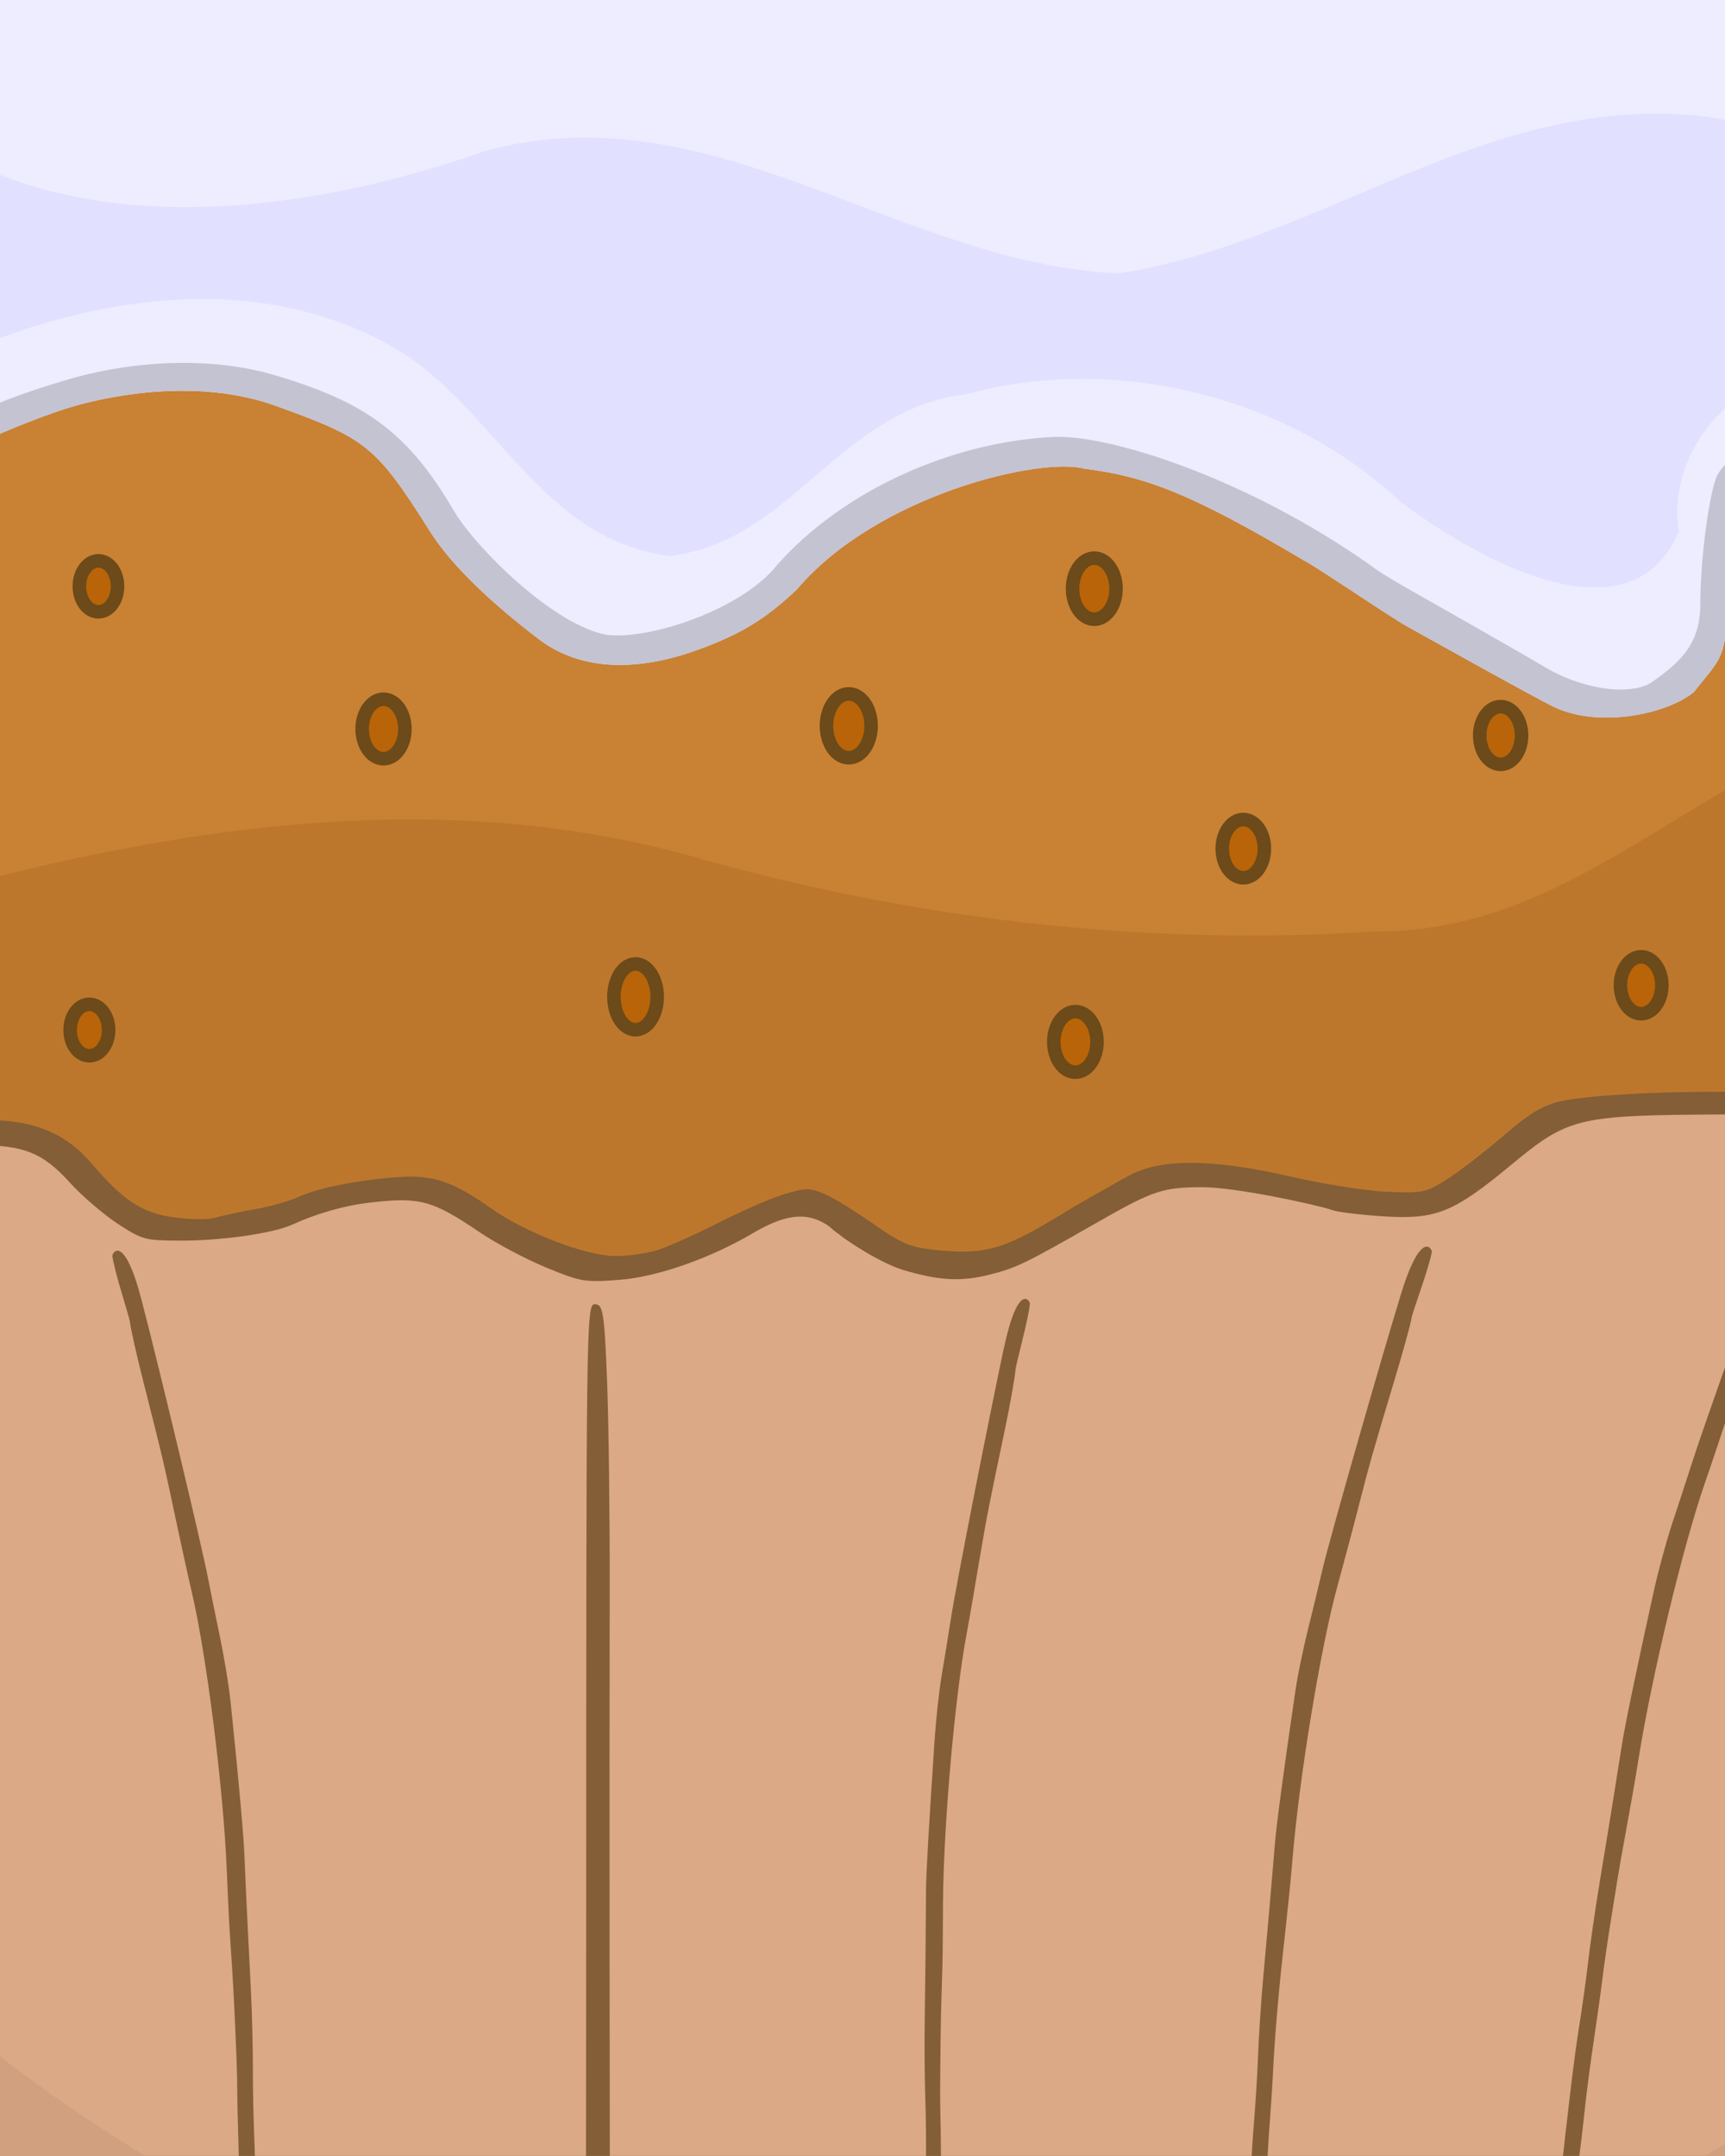 <?xml version="1.0" encoding="UTF-8"?>
<svg viewBox="0 0 266.67 333.33" xmlns="http://www.w3.org/2000/svg">
 <rect x="0" y="0" width="266.67" height="333.33" fill="#333333" stroke="none"/>
 <defs>
  <linearGradient id="b" x1=".136" x2="8.046" y1=".516" y2=".672">
   <stop stop-color="#eec28a" stop-opacity=".436" offset="0"/>
   <stop stop-color="#fff" stop-opacity=".041" offset="1"/>
  </linearGradient>
  <radialGradient id="a" cx="456.31" cy="448.48" r="35.801" gradientTransform="scale(.832 1.202)" gradientUnits="userSpaceOnUse">
   <stop stop-color="#e79b9e" offset="0"/>
   <stop stop-color="#890f18" stop-opacity="0" offset="1"/>
  </radialGradient>
 </defs>
 <g vector-effect="non-scaling-stroke">
  <path d="m-193.31 134.52c1.008 1.494 2.726 4.255 4.344 7.117 1.619 2.862 4.379 7.4 6.062 10.105 1.683 2.704 4.629 8.147 6.567 12.474s3.777 8.505 4.142 9.226c0.366 0.721 0.295 2.062 1.819 4.218 0.604 1.623 1.384 3.668 1.819 4.569 0.434 0.901 2.352 5.479 4.243 10.105 1.892 4.626 3.873 9.141 4.445 10.105 0.573 0.963 1.095 2.1 1.111 2.46 0.016 0.361 0.887 2.234 1.919 4.218 6.041 11.605 9.531 20.754 17.98 50.241 2.866 10.003 5.887 24.375 7.17 32.856 0.245 1.623 1.048 7.178 1.418 9.341 0.37 2.164 1.475 7.459 1.724 11.426 0.249 3.967 1.022 13.073 2.017 20.646 0.995 7.572 1.787 17.789 2.219 23.018 0.931 11.27 4.118 15.409 4.856 17.122 1.818 4.219 3.45 8.721 5.441 10.108 0.904 0.63 2.737 2.422 4.142 3.954 1.405 1.532 8.61 6.576 16.164 10.632 3.091 1.659 10.319 6.43 17.579 9.489 0.434 7.63e-4 4.933 1.821 10.608 3.603 7.766 3.274 10.454 2.905 18.077 4.823 2.894 0.585 8.434 2.428 10.507 2.9 2.073 0.471 5.132 1.374 8.89 2.46 5.263 1.086 8.078 1.649 13.235 3.427 5.64 1.133 10.458 2.913 12.426 3.075 1.968 0.162 5.472 0.825 7.88 1.494 2.408 0.669 7.82 1.76 11.113 2.021 3.293 0.773 8.081 1.496 9.497 1.669 1.416 0.174 4.584 0.586 7.072 0.967 5.902 0.903 24.332 2.57 34.046 3.075 6.436 0.334 21.153 1.159 52.636 1.494 11.103 0.118 21.328 0.917 26.556 0.452 4.881-0.435 9.584-0.707 10.507-0.615 0.923 0.092 2.482-0.074 3.435-0.351 1.045-0.304 20.561-2.386 22.529-2.548 1.969-0.162 28.947-6.719 29.601-7.205 0.655-0.486 12.563-4.072 15.457-4.657 9.496-1.918 9.676-3.797 18.69-5.623 4.227-1.782 8.053-3.25 8.486-3.251 0.434-7.02e-4 3.375-1.416 6.466-3.075 7.555-4.056 27.994-15.865 29.399-17.398 1.405-1.532 3.239-3.325 4.142-3.954 1.991-1.387 5.463-5.889 7.281-10.108 0.738-1.713 3.312-6.918 4.243-18.188 0.432-5.229 1.531-15.712 2.526-23.285 0.995-7.572 2.074-17.034 2.324-21 0.249-3.967 0.742-8.995 1.111-11.159 0.37-2.164 0.866-5.231 1.111-6.854 1.282-8.481 4.303-23.208 7.17-33.21 8.449-29.487 12.245-40.148 18.286-51.753 1.032-1.983 1.903-3.945 1.92-4.306 0.016-0.36 0.539-1.409 1.111-2.372 0.573-0.963 2.554-5.566 4.445-10.192 1.892-4.626 3.809-9.115 4.243-10.017 0.434-0.902 1.316-2.946 1.92-4.569 0.604-1.623 1.352-3.584 1.717-4.305 0.366-0.721 2.204-4.811 4.142-9.138s4.985-10.124 6.668-12.828c1.683-2.704 4.035-6.709 5.654-9.571 1.619-2.862 3.741-6.076 4.748-7.117 1.008-1.042 1.819-2.513 1.819-3.339 0-1.442 1.416-4.076-2.815-5.002-4.708-1.031-13.231-0.973-16.973 0.176-4.138 1.27-5.409 2.216-12.326 8.962-3.196 3.118-6.945 6.137-8.284 6.678-1.916 0.773-4.679 0.927-12.831 0.703-10.672-0.294-13.544 0.04-20.61 2.46-3.87 1.325-6.783 3.791-13.841 11.686-4.393 4.915-6.664 5.449-24.348 5.448-14.505-0.001-24.702 0.991-26.368 2.021-2.422 0.824-4.586 2.637-7.476 5.096-2.89 2.459-6.694 5.382-8.486 6.502-3.109 1.942-3.531 2.096-9.194 1.845-3.303-0.146-9.92-1.218-14.952-2.372-10.368-2.379-17.872-2.745-22.731-1.054-1.667 0.58-1.715 0.715-3.536 1.669-3.173 1.86-5.013 2.769-9.396 5.448-8.758 5.354-11.716 6.118-19.498 5.272-3.466-0.377-4.914-0.957-9.194-3.954-2.787-1.952-6.155-4.064-7.577-4.657-2.418-1.008-2.893-1.007-6.466 0.088-2.102 0.644-6.68 2.686-10.204 4.481s-7.688 3.636-9.295 4.13c-1.607 0.494-4.548 0.904-6.466 0.879-4.666-0.061-13.896-3.643-19.296-7.469-5.693-4.033-8.817-5.075-13.942-4.745-6.034 0.389-12.615 1.656-15.659 3.075-1.461 0.681-4.558 1.542-6.87 1.933-2.312 0.391-5.073 1.024-6.163 1.318-1.09 0.294-3.912 0.233-6.264-0.088-4.863-0.663-7.803-2.58-12.73-8.347-6.089-7.128-14.548-8.371-31.117-4.569-5.033 1.155-11.65 2.226-14.952 2.372-5.663 0.251-6.084 0.185-9.194-1.757-1.793-1.12-5.596-4.043-8.486-6.502s-6.201-4.813-7.375-5.184c-4.683-1.482-11.863-2.022-26.368-2.021-17.684 0.001-20.056-0.533-24.449-5.448-7.058-7.896-9.971-10.273-13.841-11.598-7.066-2.42-9.937-2.842-20.61-2.548-8.151 0.225-10.915 0.158-12.831-0.615-1.339-0.54-4.987-3.56-8.183-6.678-6.916-6.746-8.289-7.693-12.426-8.962-3.742-1.148-12.264-1.295-16.973-0.264-4.231 0.927-1.397 7.111-0.285 8.696z" fill="#dba986"/>
  <path d="m-64.76 47.332c-9.962 0.451-25.161 5.635-36.774 13.18-4.17 2.709-7.425 5.358-10.507 7.205-2.187 1.31-5.49 3.485-7.173 4.833-6.717 5.378-11.045 8.276-18.892 12.213-4.513 2.265-9.94 5.072-12.022 6.239-5.445 3.049-10.641 4.218-14.043 3.251-7.176-2.039-10.56-5.844-10.608-11.862 0.271-5.798 0.956-8.76 1.515-12.214-0.149 0.093-2.981 1.448-3.031 1.494-4.862 4.457-15.682 17.288-16.973 18.716-1.291 1.428-2.948 3.573-3.637 4.745-0.689 1.172-3.354 3.814-4.445 5.887-1.091 2.073-2.319 4.204-2.728 4.745-3.045 4.026-3.829 11.642-1.616 15.992 0.842 1.655 2.973 2.803 4.344 4.13 2.87 1.58 12.882 1.358 16.67 1.142 6.063-0.364 12.665 2.316 20.711 10.983 1.531 1.649 4.371 3.794 6.365 4.833 3.614 1.882 3.677 1.933 16.468 1.933h12.831l5.051 2.197c3.204 1.371 5.704 2.944 6.769 4.305 3.286 4.203 10.129 10.087 13.437 11.598 3.198 1.462 4.076 1.592 19.903 1.669 22.756 0.111 23.997 0.339 33.036 7.82 8.898 7.364 11.542 8.399 20.004 7.82 3.528-0.241 6.92-0.666 7.577-0.966 3.007-1.373 15.135-3.443 20.004-3.427 7.152 0.023 10.072 1.18 14.245 5.799 1.88 2.081 5.292 4.996 7.476 6.414 3.788 2.459 4.183 2.527 9.598 2.548 6.238 0.024 14.258-1.089 17.276-2.46 3.869-1.758 8.065-2.963 12.123-3.427 7.719-0.882 9.57-0.344 16.973 4.657 2.463 1.664 6.969 4.063 10.103 5.36 5.453 2.256 6.006 2.341 11.416 1.933 5.854-0.442 14.062-3.341 20.61-7.205 4.683-2.764 7.844-3.264 10.81-1.669 1.376 0.74 1.069 0.851 2.526 1.845 1.092 0.931 6.421 4.48 10.002 5.536 5.483 1.616 8.802 1.808 13.235 0.703 4.157-1.036 5.656-1.786 16.67-8.084 8.655-4.949 10.096-5.429 16.266-5.448 4.867-0.015 16.999 2.549 20.004 3.515 0.657 0.3 4.05 0.725 7.577 0.966 8.461 0.579 11.106-0.456 20.004-7.82 9.039-7.481 10.281-7.797 33.036-7.908 15.837-0.077 16.695-0.116 19.903-1.582 3.501-1.6 9.238-6.521 12.628-10.808 4.333-5.477 12.226-7.505 27.682-7.205 9.668 0.188 9.85 0.141 13.841-1.845 2.214-1.101 5.223-3.344 6.769-5.008 4.647-5.005 8.7-8.297 9.8-9.05 3.573-1.978 5.654-1.729 10.608-1.582 6.871 0.204 14.382-0.391 18.084-2.197 1.631-1.327 1.165-3.905 2.006-5.56 1.226-2.411 1.228-1.742 0.906-5.247-0.425-4.628-3.847-12.801-6.88-18.025-5.853-10.078-15.004-22.282-16.569-23.872-2.454 1.599-1.835 0.446-1.836 0.445-0.089 1.785 4.12 1.654 3.885 3.405-0.46 3.429-3.588 6.797-4.163 8.162-0.366 1.085-0.367 5.346-5.131 8.005-2.531 1.173-7.419 1.173-12.73 0-2.707-0.598-16.28-5.937-19.195-7.732-2.916-1.796-29.982-15.262-38.088-18.276-1.928-0.614-11.108-5.333-18.286-0.088-1.882 1.734-3.296 1.586-4.358 16.422-0.786 10.974 0.114 10.677-4.33 16.352-4.124 3.342-14.363 5.585-21.418 2.372-2.431-1.107-19.715-10.781-22.63-12.389-2.916-1.608-12.214-11.562-14.119-12.502-17.627-10.475-26.808-12.441-36.092-13.613-6.719-1.865-31.699 1.568-44.146 16.228-4.908 4.66-8.981 8.548-15.461 10.914-10.005 3.653-18.553 5.494-24.752 0.73-6.7-5.133-10.786-10.998-14.318-16.607-8.212-13.043-12.283-14.34-25.588-19.155-12.141-4.627-25.724-1.944-31.723-0.264-3.821 1.071-10.544 3.744-15.053 5.887-22.955 10.91-26.893 12.579-32.329 14.146-3.704 1.068-12.05 2.777-17.175 0-5.431-4.248-3.298-12.412 0.948-23.815 2.445-6.566-0.989-6.995-4.989-9.135-1.834-0.981-4.56-1.381-7.88-1.23z" fill="#c98134"/>
  <path d="m-183.35 126.54c-3.187-0.051-6.536 0.1-8.89 0.615-4.231 0.927-1.314 7.114-0.202 8.699 1.008 1.494 2.726 4.255 4.344 7.117s4.379 7.4 6.062 10.105c1.683 2.704 4.629 8.15 6.567 12.477 1.938 4.327 3.777 8.505 4.142 9.226 0.366 0.721 0.295 2.062 1.819 4.218 0.604 1.623 1.384 3.668 1.819 4.569 0.434 0.902 2.352 5.479 4.243 10.105 1.892 4.626 3.873 9.141 4.445 10.105 0.573 0.963 1.095 2.1 1.111 2.46 0.016 0.361 0.887 2.234 1.919 4.218 6.041 11.605 9.534 20.773 17.983 50.26 2.866 10.003 5.891 24.381 7.173 32.862 0.245 1.623 1.045 7.15 1.414 9.314 0.37 2.163 1.468 7.456 1.718 11.423 0.249 3.967 1.026 13.076 2.021 20.649 0.995 7.572 1.791 17.792 2.223 23.021 0.931 11.27 4.111 15.421 4.849 17.134 1.818 4.219 3.464 8.717 5.455 10.105 0.904 0.63 2.737 2.422 4.142 3.954 1.405 1.532 8.61 6.576 16.164 10.632 3.091 1.659 10.319 6.43 17.579 9.49 0.434 7.63e-4 4.933 1.821 10.608 3.603 7.766 3.274 10.36 2.914 17.983 4.833 2.894 0.585 8.434 2.428 10.507 2.9 2.073 0.471 5.132 1.375 8.89 2.46 5.263 1.086 8.078 1.649 13.235 3.427 5.64 1.134 10.458 2.913 12.426 3.075 1.969 0.162 5.472 0.825 7.88 1.494 2.408 0.669 7.82 1.76 11.113 2.021 3.293 0.773 8.08 1.496 9.497 1.669 1.416 0.174 4.584 0.586 7.072 0.966 5.902 0.903 24.332 2.57 34.046 3.075 6.436 0.335 21.153 1.16 52.636 1.494 11.103 0.118 21.342 0.905 26.57 0.439 4.881-0.435 9.584-0.707 10.507-0.615 0.923 0.092 2.482-0.074 3.435-0.351 1.045-0.304 20.561-2.386 22.529-2.548 1.969-0.162 28.947-6.719 29.601-7.205 0.655-0.486 12.563-4.072 15.457-4.657 9.496-1.918 9.676-3.797 18.69-5.623 4.227-1.782 8.053-3.251 8.486-3.251 0.434-7.02e-4 3.375-1.416 6.466-3.075 7.555-4.056 27.994-15.865 29.399-17.398 1.405-1.532 3.238-3.324 4.142-3.954 1.991-1.387 5.456-5.886 7.274-10.105 0.738-1.713 3.312-6.918 4.243-18.188 0.432-5.229 1.531-15.712 2.526-23.285 0.995-7.572 2.074-17.034 2.324-21 0.249-3.966 0.742-8.995 1.111-11.159 0.37-2.163 0.866-5.231 1.111-6.854 0.298-1.972 1.154-5.222 1.616-7.732-6.244 5.296-12.176 10.956-18.589 15.992-59.716 50.073-150.9 71.962-229.44 44.373-95.849-31.62-144.17-115.73-174.78-195.68-0.224-0.236-0.474-0.355-0.707-0.615-7.058-7.896-9.971-10.273-13.841-11.598-7.066-2.42-9.937-2.842-20.61-2.548-8.151 0.225-10.915 0.158-12.831-0.615-1.339-0.54-4.987-3.56-8.183-6.678-6.916-6.746-8.289-7.693-12.426-8.962-1.871-0.574-4.895-0.827-8.082-0.879z" fill="#d1a07f"/>
  <path d="m97.624-61.156c-19.152-0.097-38.431 0.569-47.295 2.021-2.003 0.328-32.218 4.743-38.465 5.711-16.805 2.605-27.98 5.078-47.397 10.72-29.366 8.532-46.319 15.771-66.274 28.205-8.444 5.262-29.914 23.063-36.334 30.138-2.454 2.704-13.565 15.286-14.919 16.87-1.355 1.584-4.702 5.466-7.409 8.611-7.338 8.523-10.711 18.391-12.11 23.598-1.044 7.389-1.881 9.921-2.301 18.929 0.048 6.018 3.481 9.823 10.657 11.862 3.402 0.967 8.561-0.202 14.006-3.251 2.083-1.166 7.463-3.974 11.976-6.239 7.848-3.938 12.262-6.835 18.979-12.214 1.683-1.348 4.918-3.522 7.104-4.833 3.082-1.847 6.385-4.496 10.555-7.205 15.485-10.06 37.322-15.874 44.656-11.95 4 2.14 4.069 2.836 1.624 9.402-4.246 11.403-3.083 19.312 2.349 23.561 5.124 2.777 13.535 1.056 17.239-0.013 5.436-1.568 9.319-3.237 32.274-14.146 4.509-2.143 11.301-4.816 15.122-5.887 5.998-1.681 19.524-4.363 31.665 0.264 13.305 4.814 14.928 6.112 23.14 19.155 3.532 5.609 10.046 11.474 16.746 16.607 6.199 4.763 14.759 5.322 24.764 1.669 6.479-2.366 10.316-4.654 15.224-9.314 12.446-14.66 37.73-20.514 44.45-18.649 9.284 1.172 16.275 3.692 33.902 14.168 1.905 0.939 13.323 8.76 16.239 10.368 2.916 1.608 20.202 11.282 22.633 12.389 7.055 3.213 17.291 0.97 21.415-2.372 4.444-5.676 4.796-4.578 5.582-15.552 1.062-14.836 1.265-15.488 3.146-17.222 7.178-5.245 16.331-0.551 18.259 0.063 8.105 3.014 35.154 16.506 38.069 18.301 2.916 1.796 16.576 7.134 19.283 7.732 5.311 1.173 10.156 1.173 12.686 0 4.764-2.659 6.637-6.12 7.003-7.205 0.575-1.366 1.875-5.533 2.334-8.962 1.479-11.035 0.002-23.32-3.552-29.347-0.574-0.974-9.839-17.192-14.615-22.054-1.964-2-15.315-15.795-21.212-19.594-3.102-1.999-9.488-6.846-14.107-10.72-4.619-3.874-9.932-8.028-11.874-9.226-1.943-1.197-7.372-4.569-12.078-7.469-11.683-7.198-14.09-8.434-18.472-10.105-2.083-0.794-7.891-3.175-12.89-5.272-18.191-7.631-29.913-12.064-36.638-13.707-1.874-0.458-5.123-1.341-7.206-2.021-5.566-1.818-22.898-5.661-27.707-6.151-2.291-0.233-41.137-6.697-43.844-7.205-8.196-1.538-27.229-2.363-46.382-2.46z" fill="#ededff"/>
  <g fill="#bd772c">
   <path d="m365.4 78.731c-1.022 0.666-1.394 0.71-1.616 0.703 0.468 1.405 3.854 1.543 3.637 3.163-0.46 3.429-3.567 6.806-4.142 8.172-0.366 1.085-0.388 5.337-5.152 7.996-1.266 0.586-3.152 0.879-5.354 0.879-0.03 0-0.071 1.6e-4 -0.101 0-11.895 13.678-40.68 10.04-59.102 11.598-29.771 5.642-48.814 32.97-81.025 32.774-35.491 2.298-71.411-1.889-105.17-11.51-44.25-12.512-91.126-2.796-133.56 10.28-16.99 4.649-30.57 15.898-48.089 20.034-1.777 0.475-3.489 1.151-5.253 1.669 16.723 0.189 20.481 0.845 28.591 7.556 8.898 7.364 11.542 8.399 20.004 7.82 3.528-0.241 6.92-0.666 7.577-0.966 3.007-1.373 15.135-3.443 20.004-3.427 7.152 0.023 10.072 1.18 14.245 5.799 1.88 2.081 5.292 4.996 7.476 6.414 3.788 2.459 4.183 2.527 9.598 2.548 6.238 0.024 14.258-1.089 17.276-2.46 3.869-1.758 8.065-2.963 12.123-3.427 7.719-0.882 9.57-0.344 16.973 4.657 2.463 1.664 6.969 4.063 10.103 5.36 5.453 2.256 6.006 2.341 11.416 1.933 5.854-0.442 14.062-3.341 20.61-7.205 4.683-2.764 7.844-3.264 10.81-1.669 1.376 0.74 1.069 0.851 2.526 1.845 1.092 0.931 6.421 4.48 10.002 5.536 5.482 1.616 8.802 1.808 13.235 0.703 4.157-1.036 5.656-1.786 16.67-8.084 8.655-4.949 10.096-5.429 16.266-5.448 4.867-0.015 16.999 2.549 20.004 3.515 0.657 0.3 4.05 0.725 7.577 0.967 8.461 0.579 11.106-0.456 20.004-7.82 9.04-7.481 10.28-7.797 33.036-7.908 15.837-0.077 16.695-0.116 19.902-1.582 3.501-1.6 9.238-6.521 12.628-10.808 4.333-5.477 12.226-7.505 27.682-7.205 9.668 0.188 9.85 0.141 13.841-1.845 2.214-1.101 5.223-3.344 6.769-5.008 4.648-5.005 8.7-8.297 9.8-9.05 3.573-1.978 5.654-1.729 10.608-1.582 6.871 0.204 14.382-0.391 18.084-2.197 1.631-1.327 1.179-3.881 2.021-5.536 1.226-2.411 1.231-1.766 0.909-5.272-0.425-4.628-3.836-12.789-6.87-18.013-5.853-10.078-15.004-22.31-16.569-23.9zm-1.616 0.703c-0.038-0.114-0.31-0.13-0.303-0.264 8.85e-4 5.72e-4 -0.009 0.254 0.303 0.264z"/>
   <path d="m-171.65 69.864c-0.149 0.093-2.981 1.448-3.031 1.494-4.862 4.457-15.682 17.288-16.973 18.716-1.291 1.428-2.948 3.573-3.637 4.745-0.689 1.172-3.354 3.814-4.445 5.887-1.091 2.074-2.319 4.204-2.728 4.745-3.045 4.026-3.829 11.642-1.617 15.992 0.842 1.655 2.973 2.803 4.344 4.13 2.87 1.58 12.882 1.358 16.67 1.142 6.063-0.364 12.665 2.316 20.711 10.983 1.531 1.649 4.371 3.795 6.365 4.833 3.614 1.882 3.677 1.933 16.468 1.933h12.831l5.051 2.197c3.204 1.371 5.705 2.944 6.769 4.306 3.286 4.203 10.129 10.087 13.437 11.598 1.775 0.811 3.57 1.108 6.87 1.318-6.792-11.402-13.809-22.58-26.975-29.435-20.275-8.057-34.475-24.025-43.442-41.824-5.124-2.193-8.142-5.437-8.183-10.544 0.271-5.798 0.956-8.76 1.515-12.214z"/>
  </g>
  <path d="m-172.36 67.041c-0.191 0.931-2.325 3.573-4.849 5.887-4.862 4.457-15.682 17.288-16.973 18.716-1.291 1.428-2.948 3.573-3.637 4.745-0.689 1.172-3.354 3.814-4.445 5.887-1.091 2.073-2.319 4.204-2.728 4.745-3.045 4.026-3.829 11.642-1.617 15.992 0.842 1.655 2.973 2.803 4.344 4.13 2.87 1.58 6.668 6.324 7.779 7.908 1.008 1.494 2.726 4.255 4.344 7.117 1.619 2.862 4.379 7.4 6.062 10.105 1.683 2.704 4.629 8.414 6.567 12.741 1.938 4.327 3.777 8.505 4.142 9.226 0.366 0.721 1.215 2.595 1.819 4.218 0.604 1.623 1.384 3.667 1.819 4.569 0.434 0.901 2.352 5.479 4.243 10.105 1.892 4.626 3.873 9.141 4.445 10.105 0.573 0.963 1.095 2.1 1.111 2.46 0.016 0.361 0.887 2.234 1.919 4.218 6.041 11.605 9.837 22.354 18.286 51.841 2.866 10.003 6.194 24.908 7.476 33.389 0.245 1.623 0.742 4.778 1.111 6.941 0.37 2.163 0.862 7.192 1.111 11.159 0.249 3.967 1.329 13.34 2.324 20.912 0.995 7.572 2.094 18.056 2.526 23.285 0.931 11.27 3.505 16.476 4.243 18.188 1.818 4.219 4.677 8.454 6.668 9.841 0.904 0.63 2.737 2.422 4.142 3.954 1.405 1.532 8.61 6.576 16.164 10.632 3.091 1.659 10.319 6.43 17.579 9.49 0.434 7.32e-4 4.933 1.821 10.608 3.603 7.766 3.274 11.067 3.705 18.69 5.623 2.894 0.585 8.434 2.428 10.507 2.9 2.073 0.471 5.132 1.374 8.89 2.46 5.263 1.086 8.078 1.649 13.235 3.427 5.64 1.133 10.458 2.913 12.426 3.075 1.969 0.162 5.472 0.825 7.88 1.494 2.408 0.669 7.82 1.76 11.113 2.021 3.293 0.773 8.081 1.496 9.497 1.669 1.416 0.174 4.584 0.586 7.072 0.967 5.902 0.903 24.332 2.57 34.046 3.075 6.436 0.334 21.153 1.16 52.636 1.494 11.103 0.118 22.554-0.149 27.783-0.615 4.881-0.435 9.584-0.707 10.507-0.615 0.923 0.092 2.482-0.074 3.435-0.351 1.045-0.304 20.561-2.386 22.529-2.548 1.969-0.162 28.947-6.719 29.601-7.205 0.655-0.486 12.563-4.072 15.457-4.657 9.496-1.918 9.676-3.797 18.69-5.623 4.227-1.782 8.053-3.25 8.486-3.251 0.434-7.02e-4 3.375-1.416 6.466-3.075 7.555-4.056 27.994-15.865 29.399-17.398 1.405-1.532 3.239-3.324 4.142-3.954 1.991-1.387 4.85-5.622 6.668-9.841 0.738-1.713 3.312-6.918 4.243-18.188 0.432-5.229 1.531-15.712 2.526-23.284 0.995-7.572 2.074-17.034 2.324-21 0.249-3.966 0.741-8.995 1.111-11.159 0.37-2.164 0.866-5.231 1.111-6.854 1.282-8.481 4.61-23.474 7.476-33.477 8.449-29.487 12.245-40.148 18.286-51.753 1.032-1.983 1.903-3.945 1.919-4.305 0.016-0.361 0.539-1.409 1.111-2.372 0.573-0.963 2.554-5.567 4.445-10.193 1.892-4.626 3.809-9.115 4.243-10.017 0.434-0.902 1.316-2.946 1.92-4.569 0.603-1.623 1.352-3.584 1.717-4.306 0.366-0.721 2.204-4.811 4.142-9.138 1.938-4.327 4.985-10.124 6.668-12.828 1.683-2.704 4.342-7.242 5.961-10.105 1.619-2.863 3.741-6.076 4.748-7.117 1.008-1.042 1.819-2.513 1.819-3.339 0-1.442 2.966-3.378 6.668-5.184 1.631-1.327 2.391-1.772 3.233-3.427 1.226-2.411 1.534-3.875 1.212-7.381-0.425-4.628-2.927-11.735-5.961-16.958-5.853-10.078-14.398-23.54-15.962-25.13-0.631-0.641-1.382 2.08-0.404 3.778 0.568 0.987 3.554 5.708 6.567 10.456 6.714 10.583 7.45 12.276 9.396 16.519 0.528 1.124 3.525 10.245 3.536 13.532 0.007 1.962-0.563 3.258-2.223 5.008-3.119 3.291-5.872 4.178-10.103 3.251-4.708-1.031-13.23-0.973-16.973 0.176-4.138 1.27-5.409 2.216-12.325 8.962-3.196 3.118-6.945 6.137-8.284 6.678-1.916 0.773-4.679 0.927-12.831 0.703-10.672-0.294-13.544 0.04-20.61 2.46-3.87 1.325-6.783 3.791-13.841 11.686-4.393 4.915-6.664 5.449-24.348 5.448-14.505-0.001-24.702 0.991-26.368 2.021-2.422 0.824-4.586 2.637-7.476 5.096-2.89 2.459-6.694 5.382-8.486 6.502-3.109 1.942-3.531 2.096-9.194 1.845-3.303-0.146-9.919-1.218-14.952-2.372-10.368-2.379-17.872-2.745-22.731-1.054-1.667 0.58-1.715 0.715-3.536 1.669-3.173 1.86-5.013 2.769-9.396 5.448-8.758 5.354-11.716 6.118-19.498 5.272-3.466-0.377-4.914-0.957-9.194-3.954-2.787-1.952-6.155-4.064-7.577-4.657-2.418-1.008-2.893-1.007-6.466 0.088-2.102 0.644-6.68 2.686-10.204 4.481-3.524 1.795-7.688 3.636-9.295 4.13-1.607 0.494-4.548 0.904-6.466 0.879-4.666-0.061-13.896-3.643-19.296-7.469-5.693-4.033-8.817-5.075-13.942-4.745-6.034 0.389-12.615 1.656-15.659 3.075-1.461 0.681-4.558 1.542-6.87 1.933-2.312 0.391-5.073 1.024-6.163 1.318-1.09 0.294-3.912 0.233-6.264-0.088-4.863-0.663-7.803-2.58-12.73-8.347-6.089-7.128-14.548-8.371-31.117-4.569-5.033 1.155-11.65 2.226-14.952 2.372-5.663 0.251-6.084 0.185-9.194-1.757-1.793-1.12-5.596-4.043-8.486-6.502-2.89-2.459-6.201-4.813-7.375-5.184-4.683-1.482-11.863-2.022-26.368-2.021-17.684 0.001-20.056-0.533-24.449-5.448-7.058-7.896-9.971-10.273-13.841-11.598-7.066-2.42-9.937-2.842-20.61-2.548-8.151 0.225-10.914 0.158-12.831-0.615-1.339-0.541-4.987-3.56-8.183-6.678-6.916-6.746-8.289-7.693-12.426-8.962-3.742-1.148-12.264-1.295-16.973-0.264-4.231 0.927-6.984 0.04-10.103-3.251-1.659-1.751-2.229-3.047-2.223-5.008 0.012-3.549 1.603-8.457 4.142-12.828 1.152-1.983 2.329-4.028 2.627-4.569 0.298-0.541 4.486-5.108 5.354-5.975 0.868-0.867 2.832-3.49 4.445-5.887 1.613-2.397 3.893-5.039 5.051-5.887 1.159-0.848 5.952-6.681 8.688-9.402l2.021-2.021s0.383-4.606 0.303-4.218zm-13.235 61.243c6.063-0.364 12.665 2.316 20.711 10.983 1.531 1.649 4.371 3.795 6.365 4.833 3.614 1.882 3.677 1.933 16.468 1.933h12.831l5.051 2.197c3.204 1.371 5.704 2.944 6.769 4.305 3.286 4.203 10.129 10.087 13.437 11.598 3.198 1.462 4.076 1.592 19.903 1.669 22.756 0.111 23.997 0.339 33.036 7.82 8.898 7.364 11.542 8.399 20.004 7.82 3.528-0.241 6.92-0.666 7.577-0.967 3.007-1.373 15.135-3.443 20.004-3.427 7.152 0.023 10.072 1.18 14.245 5.799 1.88 2.081 5.292 4.996 7.476 6.414 3.788 2.459 4.183 2.527 9.598 2.548 6.238 0.024 14.258-1.089 17.276-2.46 3.869-1.758 8.065-2.963 12.123-3.427 7.719-0.882 9.57-0.345 16.973 4.657 2.463 1.664 6.969 4.063 10.103 5.36 5.453 2.256 6.006 2.341 11.416 1.933 5.854-0.442 14.062-3.341 20.61-7.205 4.683-2.764 7.844-3.264 10.81-1.669 1.376 0.74 1.069 0.851 2.526 1.845 1.092 0.931 6.421 4.48 10.002 5.536 5.482 1.616 8.802 1.808 13.235 0.703 4.157-1.036 5.656-1.786 16.67-8.084 8.655-4.949 10.096-5.429 16.266-5.448 4.867-0.015 16.999 2.549 20.004 3.515 0.657 0.3 4.05 0.725 7.577 0.967 8.461 0.579 11.106-0.456 20.004-7.82 9.039-7.481 10.281-7.797 33.036-7.908 15.837-0.077 16.695-0.116 19.903-1.582 3.501-1.6 9.238-6.521 12.628-10.808 4.333-5.477 12.226-7.505 27.682-7.205 9.668 0.188 9.85 0.141 13.841-1.845 2.214-1.102 5.223-3.344 6.769-5.008 4.647-5.005 8.699-8.297 9.8-9.05 3.573-1.978 5.654-1.729 10.608-1.582 6.87 0.204 8.467 1.334 7.981 2.987-0.401 1.211-3.649 6.57-7.678 12.126-3.625 4.998-10.409 17.812-13.336 25.218-1.14 2.885-2.49 6.123-3.031 7.205-0.541 1.082-2.703 6.194-4.849 11.423-3.567 8.69-6.958 16.263-9.497 21.352-4.478 8.976-7.198 15.72-10.911 26.711-3.993 11.819-9.924 33.197-12.831 46.306-3.048 13.744-2.912 12.869-3.738 21.176-2.462 24.751-3.099 30.701-3.738 34.268-0.392 2.185-0.972 6.17-1.212 8.874-1.542 17.328-5.578 29.755-8.486 33.301-3.726 4.543-13.233 11.046-19.498 15.113-0.632-2.687 2.978-35.164 3.738-40.594 1.087-5.331 4.008-24.476 5.354-35.147 0.396-3.137 0.963-7.118 1.313-8.874 0.35-1.757 1.062-5.587 1.515-8.523 0.453-2.936 1.294-7.948 1.92-11.071 0.625-3.123 1.448-7.427 1.819-9.577 0.37-2.151 1.191-6.301 1.819-9.226 1.148-5.354 1.5-6.717 3.334-14.498 0.551-2.337 1.587-7.12 2.324-10.632 2.726-13.001 8.75-33.763 12.628-43.406 1.164-2.893 3.25-8.281 4.647-11.95 2.787-7.318 3.631-9.269 8.486-20.649 1.807-4.237 3.487-8.475 3.738-9.402 0.251-0.927 3.677-7.792 4.445-10.368 0.133-0.446-1.181-4.033-5.759 6.59-4.766 11.06-15.495 37.457-17.478 42.879-0.756 2.067-2.342 6.092-3.435 8.962-1.093 2.871-2.636 7.603-3.435 10.544-3.469 12.771-5.645 21.191-6.264 24.163-1.516 7.276-2.945 14.259-4.546 21.615-0.934 4.29-2.074 10.002-2.526 12.741-0.452 2.739-1.305 7.442-1.919 10.368-0.976 4.649-2.299 11.748-4.647 26.272-1.046 6.471-2.032 13.427-3.132 21.703-0.573 4.312-2.192 12.32-2.627 15.201-0.435 2.881-1.623 12.631-2.122 14.234-0.878 7.999-0.996 3.714-1.718 13.092-0.718 9.333-1.496 17.911-1.718 18.276-0.001 0.002 0.001 0.086 0 0.088-0.303 0.177-1.728 1.106-1.819 1.142-1.14 0.451-4.423 2.219-7.274 3.866s-6.574 3.358-8.284 3.866c-1.71 0.508-5.058 1.697-7.476 2.636-2.795 1.085-9.57 2.904-9.699 2.724-0.919-1.291 1.141-35.156 1.617-40.594 0.798-5.24 2.667-23.991 3.435-34.444 0.226-3.073 0.553-7.06 0.808-8.787 0.255-1.726 0.716-5.468 1.01-8.347 0.294-2.88 0.959-7.738 1.414-10.808 0.456-3.069 1.06-7.291 1.313-9.402 0.254-2.111 0.845-6.173 1.313-9.05 0.858-5.265 1.013-6.664 2.425-14.322 0.424-2.301 1.273-7.004 1.819-10.456 2.021-12.782 6.952-33.318 10.305-42.879 1.006-2.868 2.743-8.14 3.94-11.774 2.388-7.249 3.141-9.266 7.375-20.561 1.576-4.205 3.033-8.4 3.233-9.314 0.2-0.914 3.312-7.65 3.94-10.193 0.109-0.44-1.457-3.956-5.456 6.59-4.162 10.979-13.467 37.16-15.154 42.527-0.643 2.046-1.993 6.119-2.93 8.962-0.936 2.844-2.19 7.469-2.829 10.368-2.775 12.59-4.492 20.89-4.95 23.812-1.121 7.153-2.232 14.029-3.435 21.264-0.701 4.219-1.515 9.878-1.819 12.565-0.304 2.687-0.959 7.228-1.414 10.105-0.724 4.571-1.571 11.583-3.132 25.833-0.695 6.349-1.268 13.155-1.92 21.264-0.339 4.225-1.54 12.112-1.819 14.937-0.278 2.825-1.002 12.388-1.414 13.971-0.445 7.83-0.695 3.574-0.909 12.741-0.209 8.943-0.603 16.905-0.808 17.573-0.039 0.01-0.166 0.078-0.202 0.088-2.397 0.627-8.305 2.369-13.235 3.778-4.93 1.409-9.438 2.548-10.002 2.548-0.597 0-4.445 0.967-4.445 0.967l-7.173 1.669c-0.944 0.229-2.108 0.594-3.233 0.879-1.001-1.611-1.476-34.002-1.414-39.276 0.398-5.135 0.735-23.457 0.707-33.653-0.008-2.998 0.18-6.832 0.303-8.523 0.123-1.692 0.228-5.358 0.303-8.172 0.075-2.814 0.283-7.625 0.505-10.632 0.222-3.007 0.513-7.161 0.606-9.226 0.093-2.065 0.357-6.054 0.606-8.874 0.456-5.163 0.587-6.451 1.414-13.971 0.248-2.259 0.728-6.896 1.01-10.28 1.045-12.53 4.351-32.698 6.971-42.176 0.786-2.844 2.213-8.176 3.132-11.774 1.832-7.178 2.391-9.084 5.759-20.297 1.254-4.175 2.396-8.327 2.526-9.226 0.13-0.899 2.698-7.687 3.132-10.192 0.075-0.433-1.661-3.707-4.849 6.766-3.319 10.902-10.746 36.866-12.022 42.176-0.486 2.024-1.403 5.971-2.122 8.787-0.718 2.816-1.704 7.428-2.122 10.28-1.813 12.388-2.897 20.508-3.132 23.372-0.575 7.012-1.168 13.729-1.819 20.824-0.379 4.138-0.709 9.674-0.808 12.301-0.099 2.627-0.37 7.109-0.606 9.929-0.375 4.481-0.737 11.376-1.212 25.306-0.212 6.206-0.37 12.824-0.404 20.736-0.018 4.123-0.543 11.826-0.606 14.586-0.063 2.76-0.113 12.146-0.404 13.707 0.151 7.63-0.381 3.562 0.101 12.477 0.441 8.153 0.603 14.524 0.505 15.992-2.3 0.6-4.707 1.215-6.365 1.669-4.007 1.098-8.823 1.837-12.831 2.021-3.524 0.162-10.285 0.797-15.053 1.318-1.353 0.148-3.407 0.132-5.152 0.264-1.048-1.531-4.027-35.439-4.344-40.594 0.006-5.037-0.969-22.906-1.718-32.862-0.22-2.927-0.399-6.689-0.404-8.347-0.005-1.659-0.072-5.244-0.202-7.996-0.13-2.752-0.296-7.419-0.303-10.368-0.007-2.949-0.041-7.029-0.101-9.05-0.06-2.022-0.032-5.93 0-8.699 0.058-5.068 0.067-6.405 0.303-13.795 0.071-2.22 0.078-6.784 0.101-10.105 0.084-12.296 1.871-32.157 3.637-41.561 0.53-2.821 1.421-8.12 2.021-11.686 1.196-7.113 1.602-8.981 3.94-20.122 0.87-4.147 1.559-8.253 1.617-9.138 0.057-0.885 1.997-7.721 2.223-10.192 0.039-0.428-1.817-3.465-4.041 6.941-2.316 10.834-7.373 36.567-8.183 41.824-0.309 2.004-0.946 5.909-1.414 8.699-0.469 2.79-0.925 7.383-1.111 10.192-0.808 12.2-1.298 20.21-1.313 23.021-0.038 6.88-0.1 13.507-0.202 20.473-0.059 4.062 0.007 9.466 0.101 12.038 0.094 2.571 0.121 6.898 0.101 9.665-0.031 4.397 0.161 11.148 0.707 24.778 0.243 6.073 0.582 12.568 1.111 20.297 0.276 4.027 0.267 11.623 0.404 14.322 0.137 2.699 0.867 11.815 0.707 13.356 0.681 7.443-0.172 3.447 0.909 12.126 1.07 8.59 1.842 16.51 1.718 16.958-11.051 0.675-25.341 1.311-29.399 1.318-5.286 0.009-21.583-0.251-23.034-0.264h-2.627l0.101-10.632c0.12-6.97 0.71-25.873 0.606-59.134-0.134-42.997-0.157-91.904-0.101-121.61 0.021-11.178-0.148-25.754-0.404-32.335-0.428-10.993-0.657-11.95-1.919-11.95-1.323 0-1.292 3.545-1.313 95.247-0.027 111.77-0.391 123.92-0.505 129.78l-0.202 10.632-23.54-1.494c-7.742-0.45-19.07-1.837-29.197-3.163 0.031-2.066 0.383-7.418 1.111-15.113 0.848-8.948 0.042-4.898 0.505-12.565-0.227-1.579 0.152-11.018 0.202-13.795 0.05-2.777-0.151-10.528 0-14.674 0.291-7.957 0.462-14.666 0.505-20.912 0.097-14.019-0.011-20.876-0.202-25.393-0.12-2.843-0.211-7.372-0.202-10.017 0.009-2.644-0.094-8.217-0.303-12.389-0.359-7.154-0.723-13.933-1.01-21-0.117-2.887-0.818-11.038-2.122-23.548-0.3-2.881-1.115-7.603-1.718-10.456-0.603-2.853-1.415-6.913-1.819-8.962-1.057-5.378-7.334-31.64-10.204-42.703-2.757-10.626-4.604-7.38-4.546-6.941 0.331 2.533 2.634 9.373 2.728 10.28 0.093 0.908 1.04 5.166 2.122 9.402 2.905 11.377 3.313 13.288 4.849 20.561 0.77 3.646 1.958 9.067 2.627 11.95 2.229 9.61 4.824 29.985 5.354 42.615 0.143 3.411 0.349 8.09 0.505 10.368 0.518 7.585 0.564 8.942 0.808 14.147 0.133 2.844 0.295 6.795 0.303 8.874 0.008 2.079 0.104 6.284 0.202 9.314 0.098 3.03 0.142 7.801 0.101 10.632-0.041 2.831-0.054 6.555 0 8.259 0.054 1.704 0.03 5.597-0.101 8.611-0.446 10.25-0.793 28.654-0.606 33.829-0.154 5.269-1.962 37.203-3.031 39.188-9.678-1.318-18.235-2.642-19.296-2.9-0.415-0.101-4.356-0.817-7.779-1.406-4.453-0.588-4.851-1.032-8.082-1.757-2.627-0.709-6.748-1.787-10.911-2.9-0.163-0.522 0.03-8.529 0.505-17.31 0.482-8.915-0.05-4.847 0.101-12.477-0.291-1.561-0.341-10.86-0.404-13.619-0.063-2.76-0.589-10.463-0.606-14.586-0.034-7.913-0.193-14.618-0.404-20.824-0.475-13.929-0.736-20.736-1.111-25.218-0.236-2.82-0.507-7.302-0.606-9.929-0.099-2.627-0.53-8.163-0.909-12.301-0.65-7.096-1.244-13.812-1.819-20.824-0.235-2.865-1.319-10.985-3.132-23.372-0.417-2.853-1.302-7.465-2.021-10.28-0.718-2.816-1.736-6.851-2.223-8.874-1.276-5.31-8.602-31.186-11.921-42.088-3.188-10.472-4.924-7.287-4.849-6.854 0.434 2.506 2.901 9.293 3.031 10.192 0.13 0.899 1.272 5.051 2.526 9.226 3.367 11.214 3.926 13.207 5.759 20.385 0.919 3.599 2.346 8.843 3.132 11.686 2.62 9.478 5.926 29.646 6.971 42.176 0.282 3.384 0.762 8.021 1.01 10.28 0.827 7.519 0.959 8.896 1.414 14.059 0.249 2.821 0.513 6.81 0.606 8.874 0.093 2.065 0.385 6.219 0.606 9.226 0.222 3.007 0.431 7.73 0.505 10.544 0.075 2.813 0.281 6.568 0.404 8.259 0.123 1.692 0.21 5.526 0.202 8.523-0.027 10.196 0.309 28.43 0.707 33.565 0.061 5.23-0.627 38.269-1.617 40.419-0.326-0.087-2.021-0.527-2.021-0.527l-4.445-0.966c-2.853 0-9.719-2.017-14.649-3.427-4.93-1.41-10.938-3.064-13.336-3.69-0.978-0.256-3.762-1.264-5.961-1.933-0.209-1.091-0.605-8.286-0.808-16.958-0.214-9.166-0.464-4.999-0.909-12.829-0.412-1.583-1.136-11.146-1.414-13.971-0.278-2.825-1.479-10.713-1.819-14.937-0.651-8.109-1.224-14.915-1.919-21.264-1.561-14.25-2.408-21.262-3.132-25.833-0.456-2.877-1.111-7.418-1.414-10.105-0.304-2.687-1.117-8.346-1.819-12.565-1.202-7.235-2.314-14.11-3.435-21.264-0.458-2.922-2.175-11.222-4.95-23.812-0.639-2.9-1.892-7.525-2.829-10.368-0.937-2.844-2.287-6.917-2.93-8.962-1.687-5.367-10.992-31.461-15.154-42.44-3.998-10.546-5.564-7.118-5.455-6.678 0.628 2.543 3.74 9.367 3.94 10.28 0.2 0.914 1.656 5.021 3.233 9.226 4.234 11.295 4.987 13.312 7.375 20.561 1.197 3.634 2.934 8.906 3.94 11.774 3.353 9.56 8.284 30.097 10.305 42.879 0.546 3.452 1.394 8.155 1.819 10.456 1.412 7.659 1.668 9.057 2.526 14.322 0.469 2.877 1.06 6.939 1.313 9.05 0.253 2.111 0.757 6.332 1.212 9.402 0.456 3.069 1.121 7.928 1.414 10.808 0.294 2.88 0.755 6.621 1.01 8.347 0.255 1.726 0.582 5.714 0.808 8.787 0.768 10.453 2.637 29.204 3.435 34.444 0.474 5.415 2.506 38.854 1.617 40.419-1.808-0.592-3.276-0.965-4.647-1.494-2.834-1.091-6.035-2.241-7.072-2.46-1.036-0.219-4.056-1.617-6.769-3.163s-6.186-3.35-7.678-4.042c-0.64-0.297-3.951-2.534-6.163-3.954-0.315-1.872-0.978-7.906-1.616-16.168-0.722-9.339-0.738-5.038-1.617-13.004-0.499-1.596-1.788-11.365-2.223-14.234-0.434-2.869-2.054-10.819-2.627-15.113-1.1-8.242-2.086-15.258-3.132-21.703-2.348-14.464-3.57-21.554-4.546-26.184-0.614-2.914-1.569-7.465-2.021-10.193-0.452-2.727-1.491-8.469-2.425-12.741-1.602-7.326-3.132-14.281-4.647-21.527-0.619-2.96-2.795-11.269-6.264-23.988-0.799-2.929-2.342-7.685-3.435-10.544s-2.578-6.904-3.334-8.962c-1.983-5.399-12.813-31.69-17.579-42.703-4.578-10.579-5.891-6.946-5.759-6.502 0.768 2.566 4.195 9.357 4.445 10.28 0.25 0.923 1.931 5.095 3.738 9.314 4.855 11.333 5.7 13.273 8.486 20.561 1.397 3.654 3.484 9.069 4.647 11.95 3.879 9.603 9.902 30.283 12.628 43.23 0.736 3.497 1.874 8.216 2.425 10.544 1.834 7.749 2.085 9.166 3.233 14.498 0.627 2.913 1.448 7.084 1.819 9.226 0.37 2.142 1.193 6.379 1.819 9.49 0.625 3.11 1.567 8.059 2.021 10.983 0.453 2.924 1.064 6.774 1.414 8.523 0.35 1.75 0.918 5.75 1.313 8.874 1.346 10.627 4.268 29.662 5.354 34.971 0.722 5.138 3.83 33.098 3.637 38.398-6.281-4.302-13.033-9.345-15.962-12.916-2.869-3.497-6.945-15.974-8.486-33.301-0.241-2.704-0.821-6.689-1.212-8.874-0.639-3.567-1.276-9.517-3.738-34.268-0.824-8.278-0.698-7.362-3.738-21.176-1.969-8.946-7.263-28.977-9.092-34.356-0.368-1.082-1.523-4.917-2.627-8.523-3.26-10.651-7.15-20.371-12.022-30.138-2.538-5.088-5.93-12.574-9.497-21.264-2.146-5.229-4.308-10.429-4.849-11.51-0.541-1.082-1.891-4.32-3.031-7.205-2.927-7.406-9.711-20.22-13.336-25.218-4.029-5.556-7.057-10.708-8.082-13.004-0.901-2.513 4.295-2.244 8.082-2.46z" fill="#835e36"/>
  <path d="m156.21-44.378a73.277 13.6 0 1 1 -0.001 -0.073" fill="#a8a8bd" stroke-linecap="round" stroke-linejoin="round" stroke-width="2.09"/>
  <path d="m97.624-61.156c-19.152-0.097-38.431 0.569-47.295 2.021-2.003 0.328-32.218 4.743-38.465 5.711-16.805 2.605-27.98 5.078-47.397 10.72-29.366 8.532-46.319 15.771-66.274 28.205-8.444 5.262-29.914 23.063-36.334 30.138-2.454 2.704-13.565 15.286-14.919 16.87-1.355 1.584-4.702 5.466-7.409 8.611-7.338 8.523-10.711 18.391-12.11 23.598-1.044 7.389-1.881 9.921-2.301 18.929 0.048 6.018 3.481 9.823 10.657 11.862 3.402 0.967 8.561-0.202 14.006-3.251 2.083-1.166 7.463-3.974 11.976-6.239 7.848-3.938 12.262-6.835 18.979-12.214 1.683-1.348 4.918-3.522 7.104-4.833 3.082-1.847 6.385-4.496 10.555-7.205 15.485-10.06 37.322-15.874 44.656-11.95 3.999 2.14 4.069 2.836 1.624 9.402-4.246 11.403-3.083 19.312 2.349 23.561 5.124 2.777 13.535 1.056 17.239-0.013 5.436-1.568 9.319-3.237 32.274-14.146 4.509-2.143 11.301-4.816 15.122-5.887 5.998-1.681 19.524-4.363 31.665 0.264 13.305 4.814 14.928 6.112 23.14 19.155 3.532 5.609 10.046 11.474 16.746 16.607 6.199 4.763 14.759 5.322 24.764 1.669 6.479-2.366 10.316-4.654 15.224-9.314 12.446-14.66 37.73-20.514 44.45-18.649 9.284 1.172 16.275 3.692 33.902 14.168 1.905 0.939 13.323 8.76 16.239 10.368 2.916 1.608 20.202 11.282 22.633 12.389 7.055 3.213 17.291 0.97 21.415-2.372 4.444-5.676 4.796-4.578 5.582-15.552 1.062-14.836 1.265-15.488 3.146-17.222 7.178-5.245 16.331-0.551 18.259 0.063 8.105 3.014 35.154 16.506 38.069 18.301 2.916 1.796 16.576 7.134 19.283 7.732 5.311 1.173 10.156 1.173 12.686 0 4.764-2.659 6.637-6.12 7.003-7.205 0.575-1.366 1.875-5.533 2.334-8.962 1.479-11.035 0.002-23.32-3.552-29.347-0.574-0.974-9.839-17.192-14.615-22.054-1.964-2-15.315-15.795-21.212-19.594-3.102-1.999-9.488-6.846-14.107-10.72-4.619-3.874-9.932-8.028-11.874-9.226-1.943-1.197-7.372-4.569-12.078-7.469-11.683-7.198-14.09-8.434-18.472-10.105-2.083-0.794-7.891-3.175-12.89-5.272-18.191-7.631-29.913-12.064-36.638-13.707-1.874-0.458-5.123-1.341-7.206-2.021-5.566-1.818-22.898-5.661-27.707-6.151-2.291-0.233-41.137-6.697-43.844-7.205-8.196-1.538-27.229-2.363-46.382-2.46zm-13.498 4.042c10.37-0.045 37.377 0.749 45.062 1.318 9.849 0.729 24.365 2.396 31.056 3.603 2.916 0.526 21.341 3.079 25.068 4.13 9.159 2.583 23.328 4.601 25.779 5.36 2.45 0.759 7.715 2.317 11.672 3.427 19.483 5.463 61.749 24.177 71.856 31.808 1.874 1.415 4.829 3.45 6.495 4.481 4.264 2.639 18.211 15.069 20.095 16.695 1.884 1.625 5.658 4.437 8.424 6.326 4.488 3.066 15.652 15.748 18.776 19.594 9.395 11.568 12.236 16.191 14.412 24.163 1.354 4.961 1.474 7.185 1.116 14.059-0.233 4.475-0.59 12.1-5.408 17.105-3.346 2.273-6.918 1.636-10.729 0.732-9.557-2.265-18.477-7.1-19.283-7.732-1.966-1.541-34.278-15.878-35.319-16.343-1.041-0.465-12.198-4.276-15.934-4.042-5.102 0.32-9.861 2.68-11.672 5.711-1.26 2.11-2.74 12.878-2.74 20.121 0 6.122-3.046 8.923-7.365 11.988-3.071 2.179-10.473 1.462-16.79-2.322-3.488-2.089-13.515-7.752-16.543-9.49-3.028-1.738-8.132-4.502-10.251-6.151-19.052-13.473-40.317-20.217-48.896-19.875-16.323 0.75-32.933 8.597-42.818 19.736-5.514 7.041-19.855 11.641-26.275 10.879-8.201-1.352-20.395-13.475-23.795-19.264-6.971-11.869-13.414-16.758-28.012-21-8.913-2.59-20.502-2.369-31.056 0.615-3.301 0.933-9.698 2.969-12.686 4.481-2.988 1.512-8.238 3.866-11.57 5.272-3.332 1.406-18.335 8.878-23.952 10.632-5.734 1.791-10.909 1.897-13.498 0.176-2.439-1.651-3.045-5.405-3.045-8.347 0-2.734 1.838-8.908 3.755-12.565 2.08-3.968 1.997-6.577-0.406-9.05-4.416-4.543-11.104-5.777-20.298-3.69-2.482 0.563-20.414 5.748-26.794 9.05-2.629 1.361-6.567 3.697-8.728 5.272-2.161 1.575-6.32 4.488-9.236 6.414-2.916 1.926-6.724 4.674-8.424 6.063s-13.37 8.791-15.224 10.017c-1.854 1.225-16.664 8.032-18.776 8.611-3.668 1.005-8.302 0.795-11.773-2.795-2.4-4.905-0.668-12.447 0.092-17.427 1.467-9.861 2.092-10.855 5.073-17.075 1.901-3.236 12.932-17.598 16.047-20.343 3.667-3.232 10.019-12.101 11.469-13.092 6.394-7.672 22.052-20.224 26.794-23.812 10.993-8.316 25.666-16.847 38.262-22.318 8.613-3.741 23.171-9.084 29.534-10.808 3.124-0.846 10.114-2.774 15.528-4.306 13.449-3.805 20.71-5.288 45.773-9.49 14.215-2.383 29.502-3.965 30.752-4.13 7.356-0.969 27.014-2.34 34.406-2.372z" fill="#c3c3d2"/>
  <g transform="matrix(.942 0 0 .819 407.66 107.58)">
   <g stroke-linecap="round" stroke-linejoin="round">
    <g stroke="#390308">
     <path d="m-266.73-233.28a76.087 77.143 0 1 1 -152.17 0 76.087 77.143 0 1 1 152.17 0z" fill="#a4101b" stroke-width="3.75"/>
     <path d="m-358.51-289.53c7.69 6.258 18.334 15.651 28.234 7.848 5.639-3.12 13.281-8.118 19.266-2.848" fill="none" stroke-width="4.062"/>
    </g>
    <path d="m-342.91-304.27c-12.436-0.265-25.836 2.286-35.208 11.039-8.098 10.001-0.675 27.628 12.422 28.103 13.269 1.173 26.006-3.952 39.152-4.788 11.457-1.162 23.496 1.583 32.473 9.037 11.092 8.817 16.943 22.975 17.076 36.969 0.209 5.234-0.15 10.477-0.84 15.665 4.031-5.295 3.917-12.331 5.058-18.606 1.222-14.86-2.401-30.187-10.669-42.647-7.761-8.295-20.476-11.522-31.186-7.591-13.667 3.248-28.394 4.556-42.016 0.441-4.295-1.565-9.94-4.42-9.273-9.863 0.508-5.238 5.763-8.795 10.79-8.499 18.742-3.432 39.254-1.948 55.739 8.316 5.723 0.474-4.153-5.44-6.125-6.912-11.054-7.133-24.254-10.81-37.392-10.664z" fill="#ebb4b5" opacity=".439" stroke-width="3.75"/>
   </g>
   <path d="m-322.26-285.82a15 6.207 0 1 1 -30 0 15 6.207 0 1 1 30 0z" fill-rule="evenodd" opacity=".303" stroke-width=".312"/>
   <g stroke-linecap="round" stroke-linejoin="round">
    <path d="m-284.14-247.4a23.699 28.326 0 1 1 -47.398 17.01 23.699 28.326 0 1 1 47.398 -17.01z" fill="url(#a)" stroke-width="4.062"/>
    <path d="m-401.29-267.66c-7.732 11.616-11.89 24.945-10.962 38.469 0.646 31.758 28.732 61.045 64.388 68.406-35.004-16.052-58.598-45.748-58.598-79.812 0-9.416 1.831-18.5 5.171-27.062z" fill="#5b050b" opacity=".652" stroke-width="3.75"/>
   </g>
   <g fill-rule="evenodd">
    <path d="m-341.57-280.07c1.819-40.913 8.218-82.68-1.934-123.04-5.234-24.023-12.676-47.827-24.768-69.329-2.218-5.722 4.718-8.192 5.507-1.38 11.783 19.276 18.7 40.951 23.875 62.807 5.258 19.645 7.934 39.891 8.037 60.225 0.357 22.25-0.621 44.522-1.217 66.74-0.818 4.104-6.061 7.682-9.499 3.971z" fill="#9e6800" stroke="#390308"/>
    <path d="m-365.63-474.07c-0.13 6.248 5.383 11.915 7.485 17.904 11.714 27.661 19.608 57.164 22.202 87.125 2.111 29.968-1.908 60.23-2.687 89.94 7.611 0.186 4.736-9.849 5.511-14.714 0.858-38.038 3.44-76.836-6.83-113.96-5.239-22.208-12.487-44.139-24.118-63.862-0.304-0.636-0.322-2.957-1.562-2.438z" fill="url(#b)" opacity=".798" stroke-width=".312"/>
    <g stroke-linecap="round" stroke-linejoin="round" stroke-width="2.5">
     <path d="m-361.27-454.18c-11.431-2.151-12.594-16.132-21.079-21.86-9.727-8.269 1.597-19.874 11.417-14.03 11 3.648 9.746 17.044 17.387 23.871 6.156 6.156-1.615 11.615-7.725 12.019z" fill="#764500" stroke="#3e1b13"/>
     <path d="m-375.83-487.57c-3.05 4.188 4.23 7.664 5.793 11.381 3.468 4.869 6.391 15.67 13.468 13.619 3.239-1.25-0.732-4.902-2.5-7.5-1.768-2.598-2.5-6.25-3.75-8.75-2.396-4.596-7.5-12.5-13.011-8.75z" fill="#573200"/>
     <path d="m-380.91-477.4c8.243 5.526 9.386 18.568 19.844 21.125-7.28-5.691-8-15.044-16.75-20.044-2.5-1.25-3.692-1.863-3.094-1.081z" fill="#8f5400"/>
    </g>
   </g>
  </g>
  <g fill-rule="evenodd">
   <path d="m-1.762-30.082c2.229-0.003 19.716-3.536 28.134-7.197 11.161-4.854 16.191-5.757 29.789-5.757 11.411 0 18.558 4.472 28.134 8.636 9.935 4.32 19.119-0.919 28.134-2.879 11.886-2.584 22.847-4.238 29.789 1.799 8.546 7.432 2.873 15.208-11.584 18.352-17.523 3.81-36.225 6.877-54.613 10.075-15.117 2.63-25.004 6.877-39.718 4.318-7.896-1.373-14.134-10.853-19.859-15.833-6.149-5.348-11.1-3.791-18.204-11.515z" fill="#ededff"/>
   <path d="m18.128-36.56c22.137-9.326 46.974-14.5 65.124 4.649 21.28 5.175 41.323-17.26 61.403-1.2l3.49 1.266 3.555 1.042" fill="none" stroke="#c3c3d2" stroke-linecap="round" stroke-linejoin="round" stroke-width="1.78"/>
  </g>
  <g fill="#b96408" stroke="#6c4a19" stroke-linecap="round" stroke-linejoin="round" stroke-width="2.09">
   <path d="m-67.906 147.61a2.684 3.473 0 1 1 -0.023 0.019"/>
   <path d="m-40.066 102.19a2.684 3.473 0 1 1 -0.023 0.019"/>
   <path d="m13.404 87.549a2.951 3.937 0 1 1 -0.02 0.021"/>
   <path d="m56.694 109.87a3.301 4.596 0 1 1 -0.014 0.025"/>
   <path d="m-84.946 73.34a2.684 3.473 0 1 1 -0.023 0.019"/>
   <path d="m-6.386 126.49a2.813 3.695 0 1 1 -0.022 0.02"/>
   <path d="m-185.85 107.14a3.137 4.276 0 1 1 -0.018 0.023"/>
   <path d="m-91.1 114.82a2.684 3.473 0 1 1 -0.023 0.019"/>
   <path d="m-137 100.96a2.684 3.473 0 1 1 -0.023 0.019"/>
   <path d="m11.938 156.17a2.973 3.977 0 1 1 -0.02 0.022"/>
   <path d="m251.34 155.29a3.201 4.399 0 1 1 0.016 0.024"/>
   <path d="m229.6 116.72a3.233 4.46 0 1 1 0.016 0.024"/>
   <path d="m166.45 93.787a3.359 4.719 0 1 1 0.013 0.025"/>
   <path d="m128.1 114.33a3.447 4.933 0 1 1 0.009 0.027"/>
   <path d="m290.96 90.888a3.233 4.46 0 1 1 0.016 0.024"/>
   <path d="m189.74 134.14a3.252 4.498 0 1 1 0.015 0.024"/>
   <path d="m365.81 113.77a3.248 4.489 0 1 1 0.015 0.024"/>
   <path d="m310.83 125.87a3.141 4.283 0 1 1 0.018 0.023"/>
   <path d="m163.54 163.83a3.34 4.679 0 1 1 0.013 0.025"/>
   <path d="m95.035 152.73a3.343 5.082 0 1 1 -0.005 0.027"/>
  </g>
  <g fill="#e1e1ff">
   <path d="m-72.512-11.398c-33.679 4.084-51.767 32.041-71.853 52.579-6.191 8.741-22.232 34.145-4.035 35.499 28.906-14.793 52.845-41.982 89.086-42.29 28.523-6.185 11.39 39.446 35.393 29.912 23.582-15.313 58.217-26.006 85.043-10.43 15.579 9.166 22.149 29.396 42.364 32.093 18.943-2.177 26.183-22.653 45.794-24.986 23.754-6.552 50.481 0.771 67.127 16.548 10.814 8.149 35.466 22.754 43.141 4.631-2.231-14.297 12.061-28.935 29.321-23.758 20.158 3.764 35.285 17.056 53.675 23.955 23.825 6.767 19.747-23.687 1.072-26.453-24.307-14.643-49.115-30.16-77.742-37.54-34.151-5.508-60.907 19.037-92.911 23.892-33.918-1.444-63.107-28.704-98.134-18.85-28.529 10.078-66.618 14.804-90.64-5.82-13.638-14.864-32.596-32.092-56.701-28.983z"/>
   <path d="m42.359-34.201c-14.233 3.036-20.849 4.932-9.302 17.613 10.803 22.15 35.65 6.288 53.264 6.217 11.142-3.034 61.073-6.876 28.518-15.768-6.68-1.255-36.472 8.003-49.503-7.097-7.008-4.716-15.126-2.428-22.977-0.965z" fill-rule="evenodd"/>
  </g>
 </g>
</svg>
